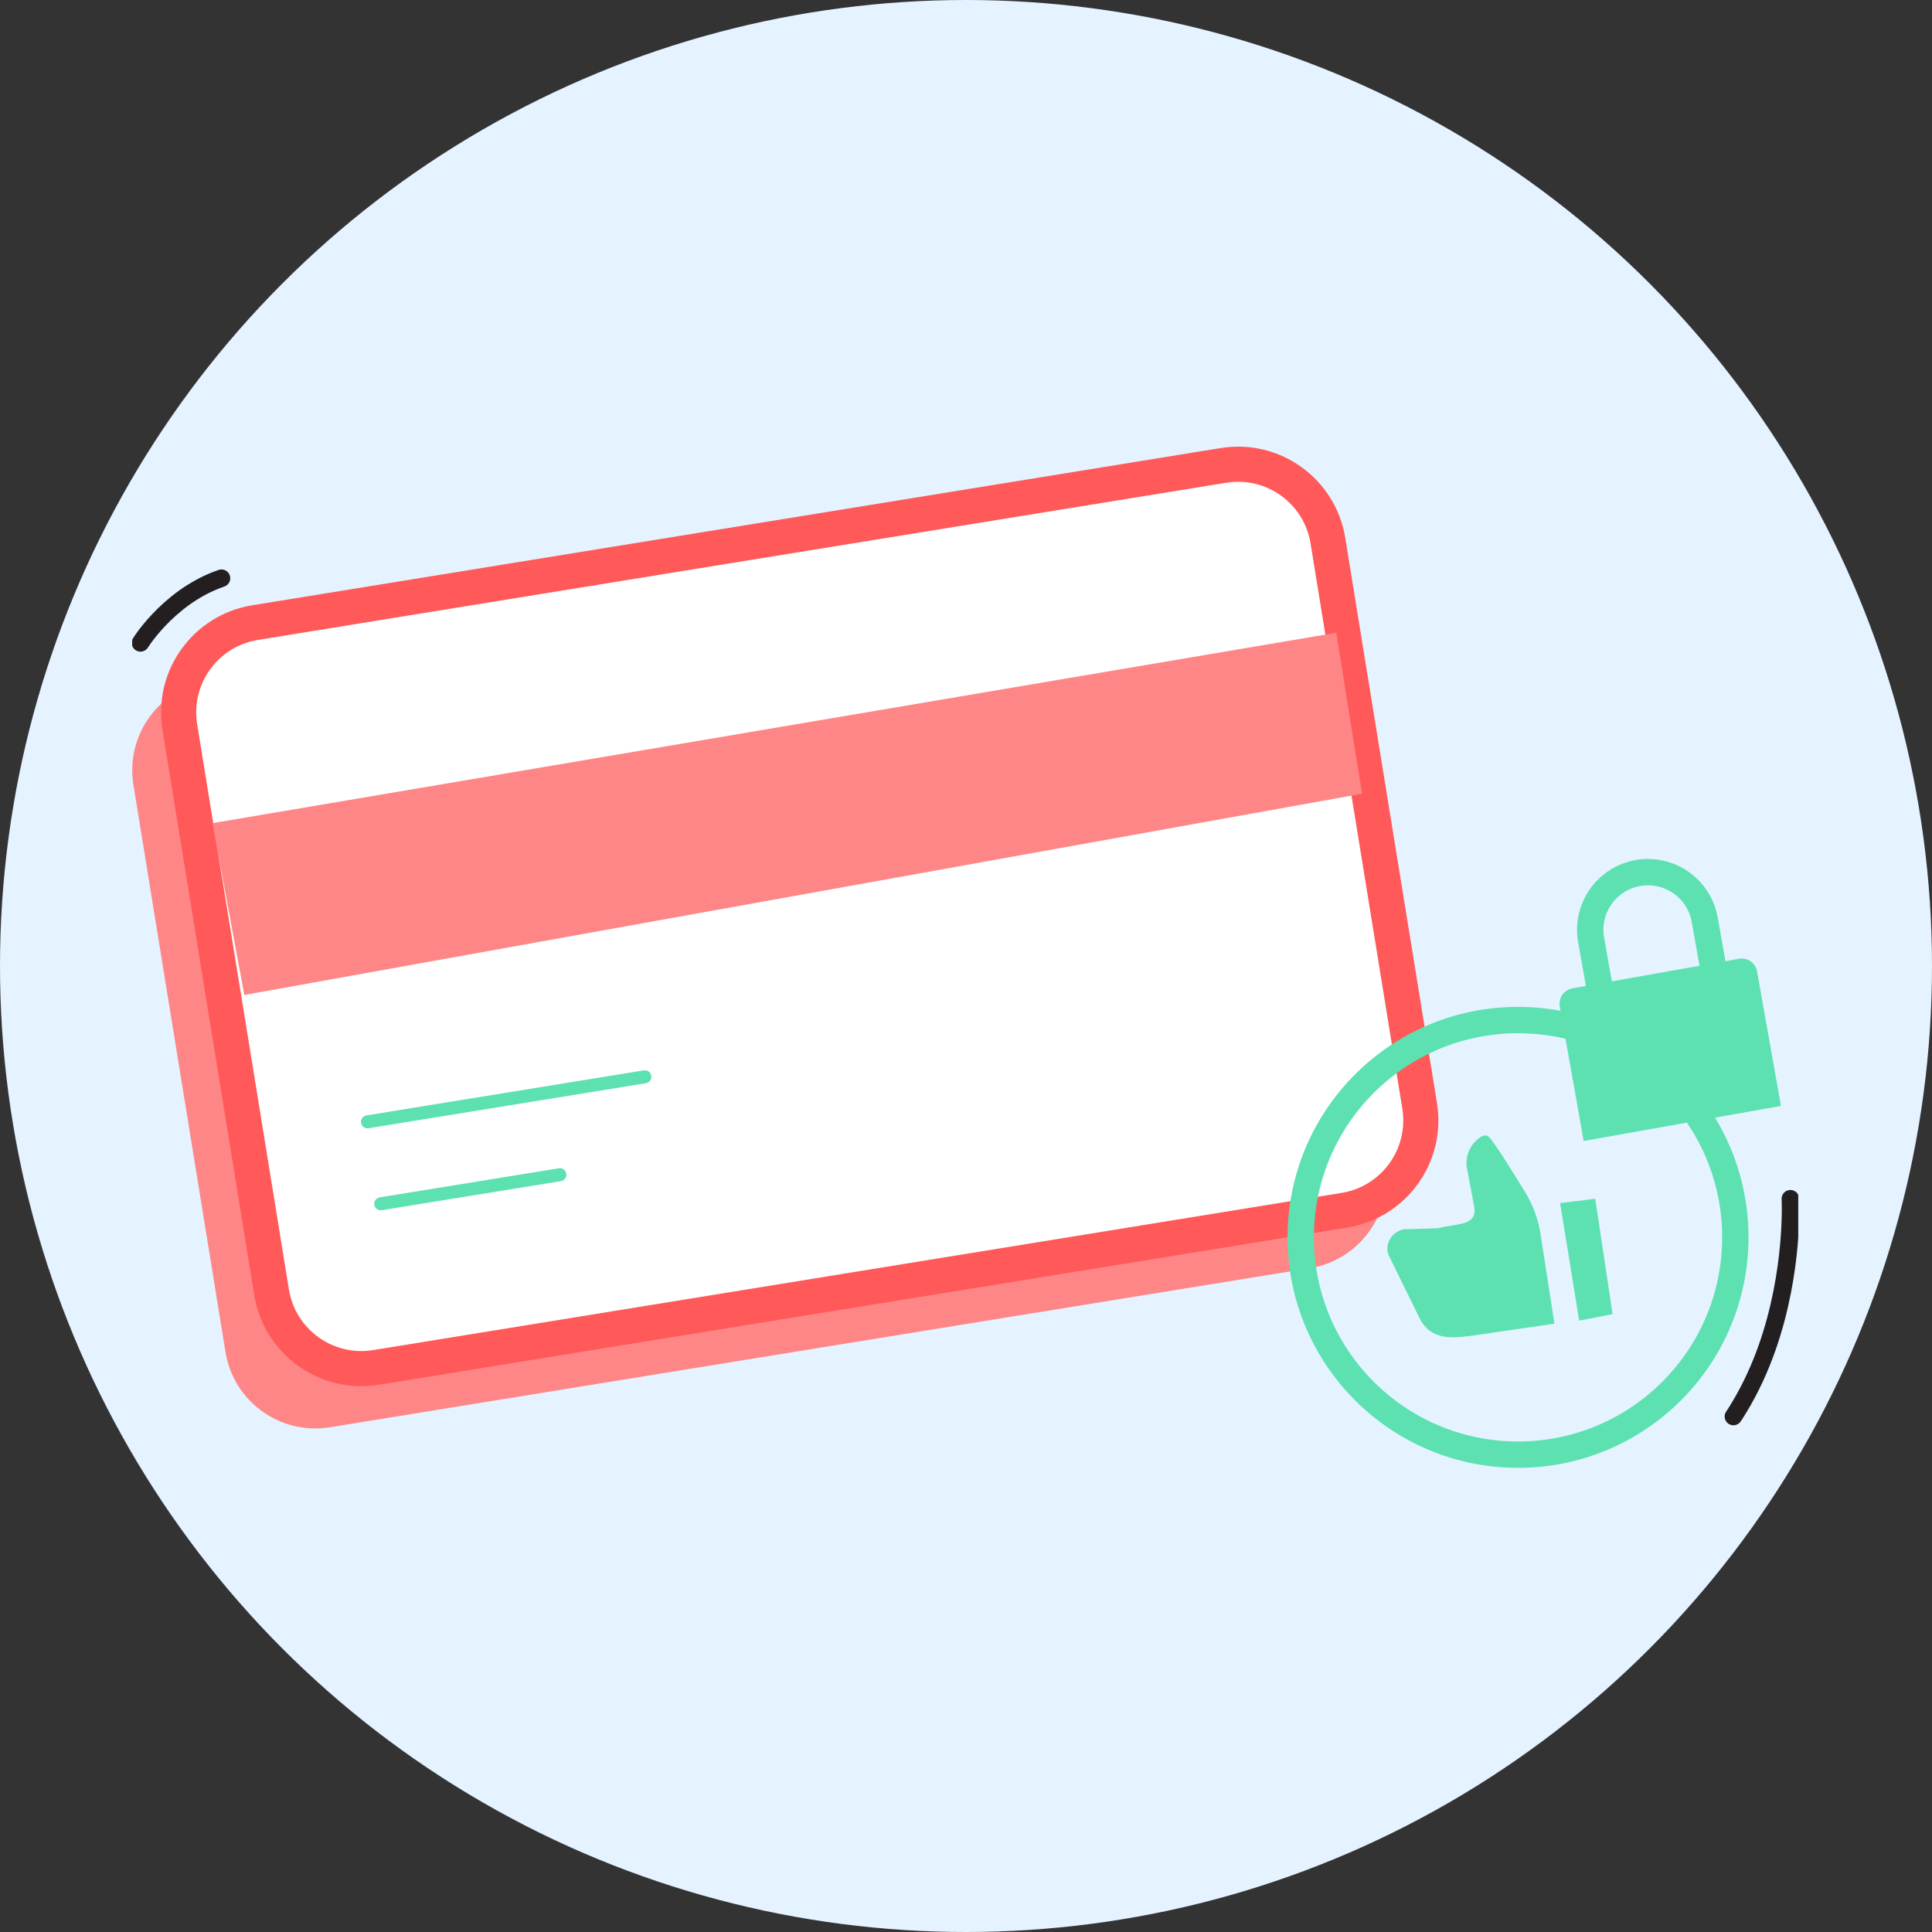 <svg width="220" height="220" viewBox="0 0 220 220" fill="none" xmlns="http://www.w3.org/2000/svg">
<rect x="0" y="0" width="220" height="220" fill="#333333" stroke="none"/>
<circle cx="110" cy="110" r="110" fill="#E4F3FF"/>
<g clip-path="url(#clip0)">
<path d="M135.361 59.376L23.759 77.491C18.113 78.408 14.278 83.729 15.194 89.376L25.678 153.961C26.595 159.608 31.916 163.442 37.562 162.526L149.164 144.41C154.811 143.494 158.646 138.173 157.729 132.526L147.246 67.941C146.329 62.294 141.008 58.459 135.361 59.376Z" fill="#FF8686"/>
<path d="M139.325 52.996L29.041 70.898C23.394 71.815 19.559 77.135 20.476 82.782L30.924 147.147C31.841 152.794 37.161 156.629 42.808 155.712L153.093 137.81C158.74 136.894 162.574 131.573 161.658 125.926L151.21 61.561C150.293 55.914 144.972 52.08 139.325 52.996Z" fill="white" stroke="#FF5959" stroke-width="4" stroke-miterlimit="10"/>
<path d="M24.2 93.733L152.165 72.05L155.1 90.383L27.817 113.3L24.2 93.733Z" fill="#FF8686"/>
<path d="M73.314 121.884L41.724 127.012C41.32 127.078 41.046 127.458 41.112 127.861L41.112 127.864C41.178 128.267 41.558 128.541 41.961 128.476L73.552 123.348C73.955 123.282 74.229 122.902 74.164 122.499L74.163 122.496C74.098 122.093 73.718 121.819 73.314 121.884Z" fill="#5DE1B1"/>
<path d="M63.638 133.034L43.237 136.345C42.833 136.411 42.559 136.791 42.625 137.194L42.625 137.197C42.691 137.601 43.071 137.874 43.474 137.809L63.875 134.497C64.278 134.432 64.552 134.052 64.487 133.649L64.486 133.646C64.421 133.242 64.041 132.968 63.638 133.034Z" fill="#5DE1B1"/>
<path d="M172.86 165.645C186.526 165.645 197.605 154.567 197.605 140.901C197.605 127.235 186.526 116.156 172.86 116.156C159.194 116.156 148.116 127.235 148.116 140.901C148.116 154.567 159.194 165.645 172.86 165.645Z" stroke="#5DE1B1" stroke-width="3" stroke-miterlimit="10"/>
<path d="M177.651 136.998L181.652 136.505L183.628 149.643L179.824 150.383L177.651 136.998Z" fill="#5DE1B1"/>
<path d="M177.006 150.729L168.012 152.04C165.47 152.409 163.439 152.568 162.084 150.822C161.908 150.585 161.755 150.331 161.628 150.064L158.294 143.272C157.52 141.995 158.242 140.396 159.774 139.984L163.775 139.862C165.928 139.282 168.064 139.63 167.907 137.591L166.996 132.762C166.951 132.184 167.045 131.604 167.27 131.069C167.496 130.535 167.847 130.063 168.293 129.692C168.731 129.33 169.184 129.135 169.518 129.443C170.098 129.968 172.242 133.412 173.684 135.777C174.573 137.233 175.164 138.85 175.425 140.536L177.006 150.729Z" fill="#5DE1B1"/>
<path d="M186.503 99.413C188.217 99.109 189.982 99.498 191.41 100.493C192.837 101.489 193.812 103.011 194.118 104.724L195.673 113.478L182.737 115.775L181.182 107.022C180.88 105.307 181.271 103.543 182.269 102.117C183.266 100.69 184.789 99.718 186.503 99.413Z" stroke="#5DE1B1" stroke-width="3" stroke-linecap="round" stroke-linejoin="round"/>
<path d="M203.875 136.505C203.875 136.505 205.653 169.496 177.006 174.089" stroke="#231F20" stroke-width="2" stroke-linecap="round" stroke-linejoin="round" stroke-dasharray="26 26"/>
<path d="M179.054 112.546L198.023 109.178C198.486 109.095 198.963 109.201 199.348 109.47C199.734 109.739 199.997 110.15 200.079 110.613L202.8 125.935L180.336 129.924L177.615 114.602C177.574 114.373 177.579 114.138 177.63 113.91C177.68 113.683 177.774 113.467 177.908 113.276C178.042 113.085 178.212 112.922 178.408 112.797C178.605 112.672 178.824 112.587 179.054 112.546Z" fill="#5DE1B1"/>
<path d="M15.998 73.204C15.998 73.204 19.684 67.234 26.292 65.521" stroke="#231F20" stroke-width="2" stroke-linecap="round" stroke-linejoin="round" stroke-dasharray="12 12"/>
</g>
<defs>
<clipPath id="clip0">
<rect width="189.716" height="129.802" fill="white" transform="translate(15.053 45.158)"/>
</clipPath>
</defs>
</svg>

